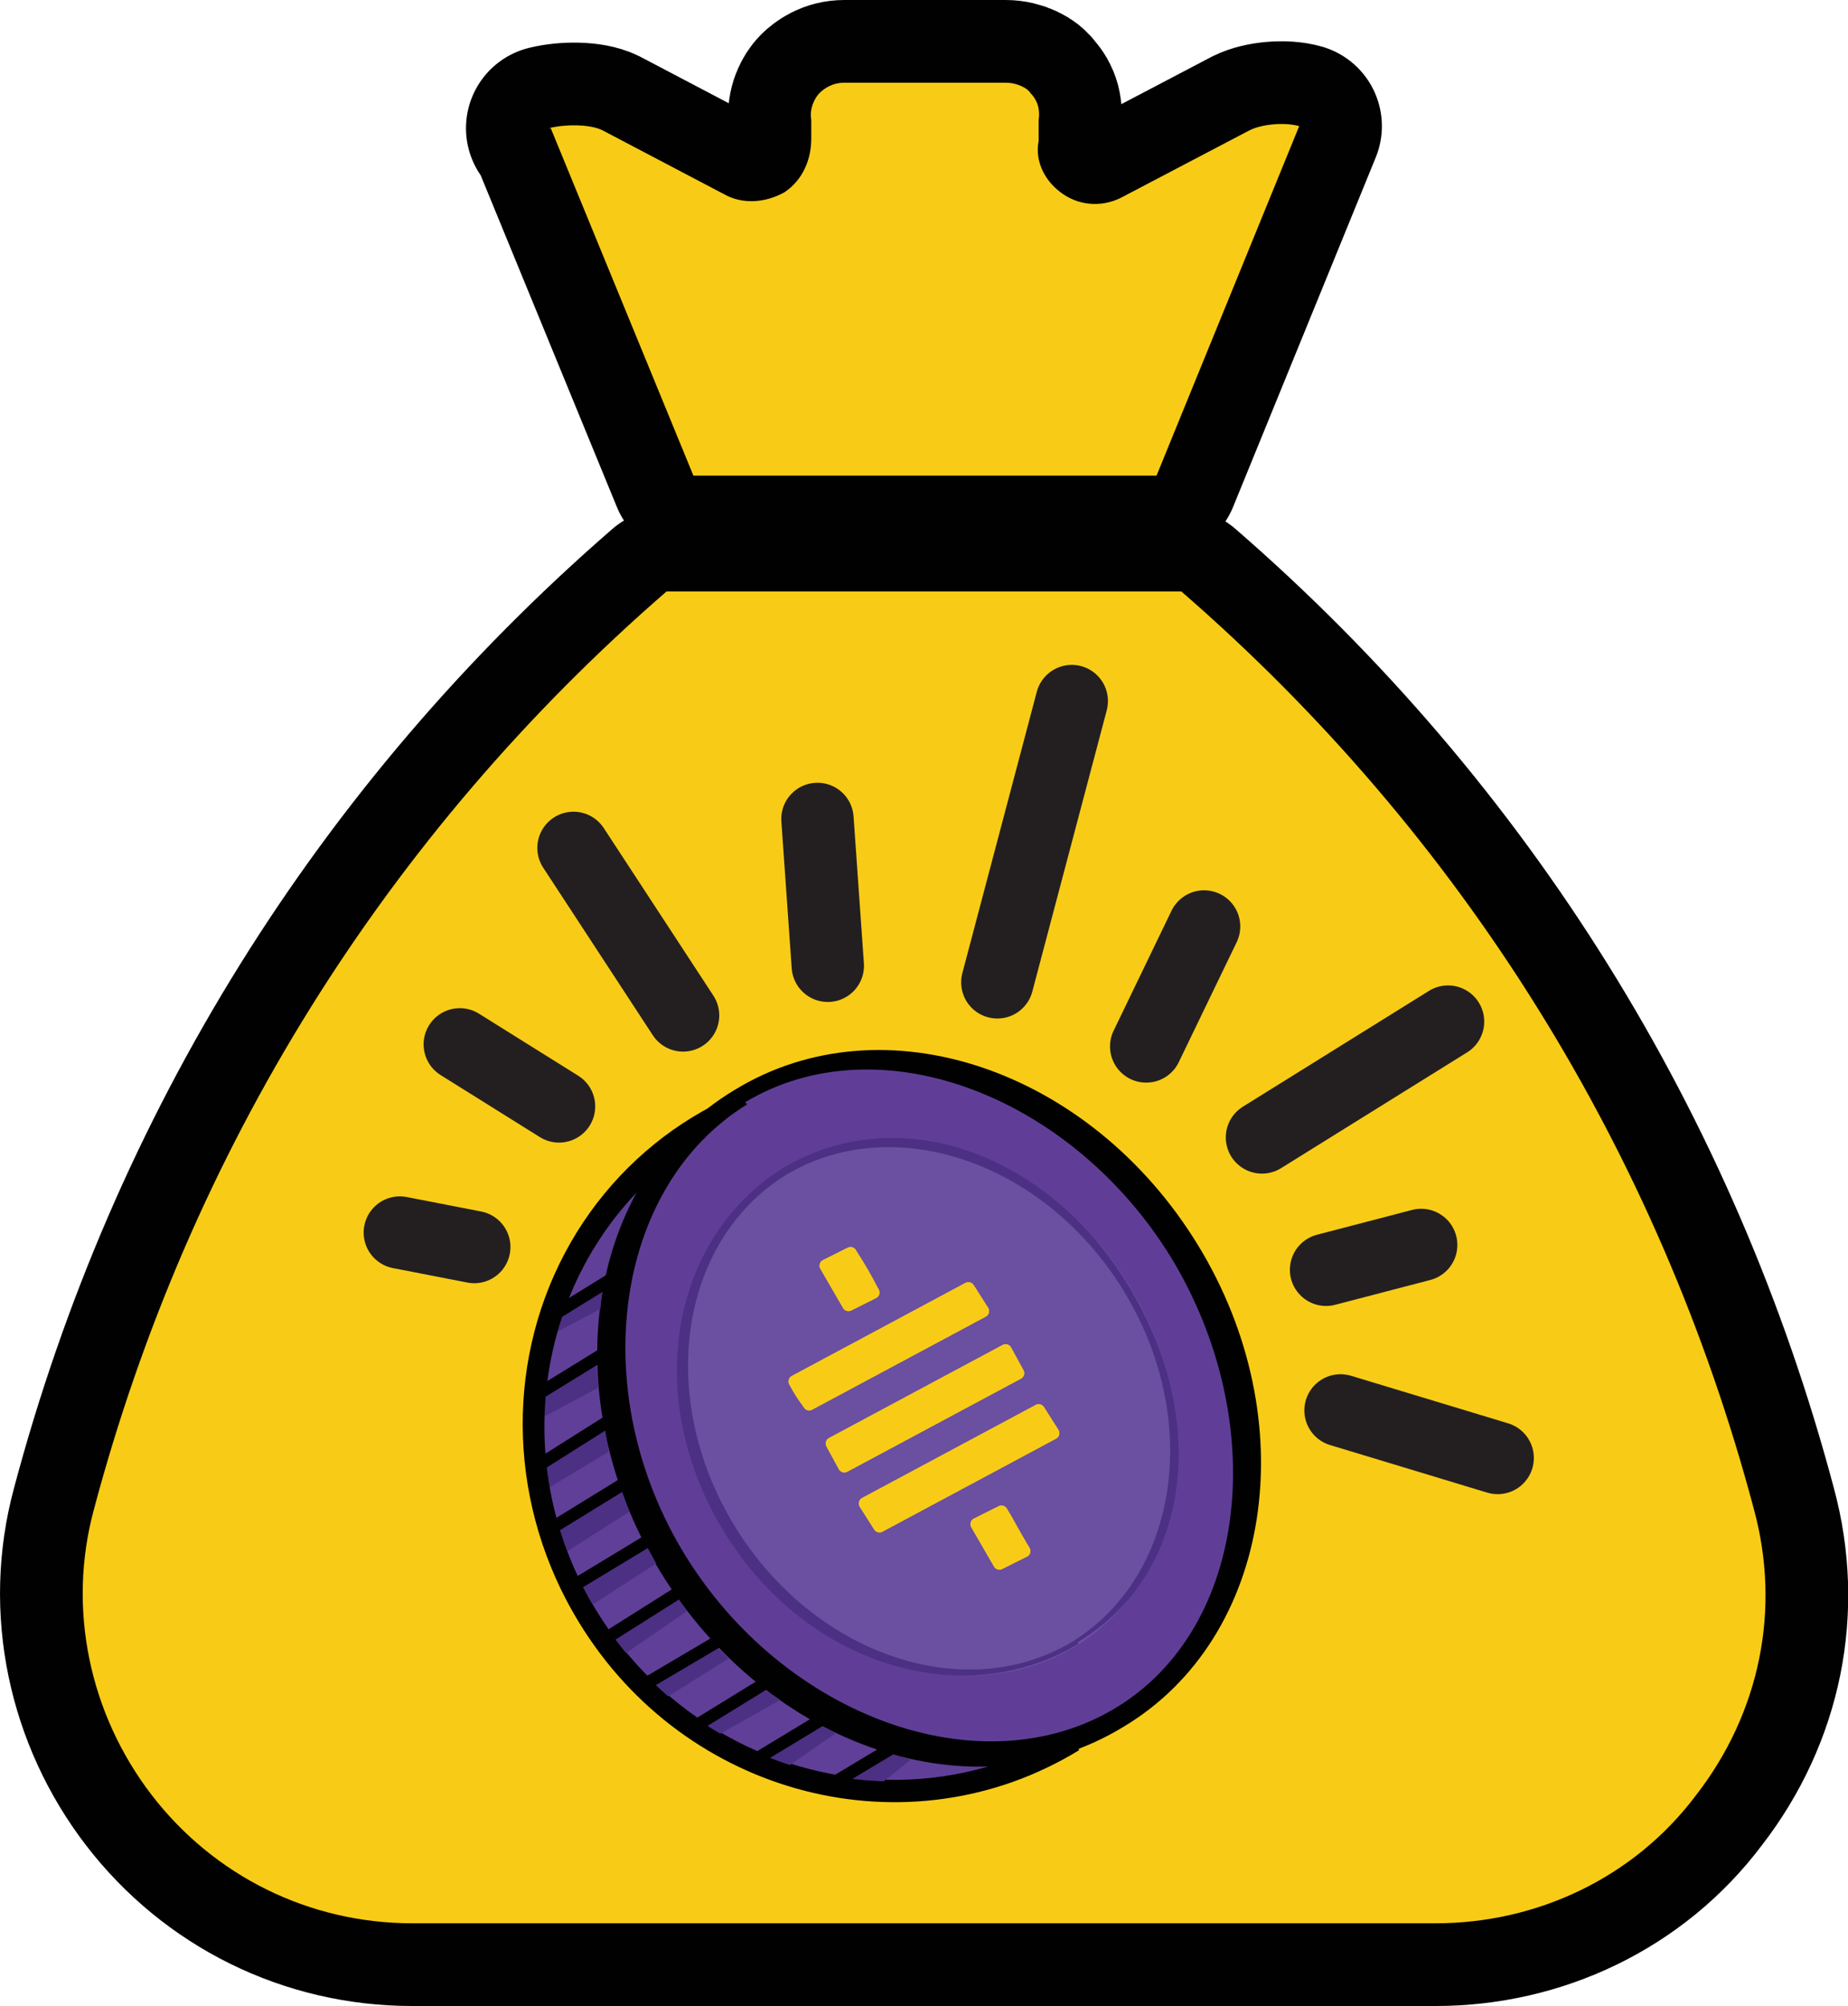 <?xml version="1.0" encoding="UTF-8" standalone="no"?>
<svg
   version="1.1"
   viewBox="0 0 89.384 97"
   id="svg35"
   width="89.384"
   height="97"
   xmlns="http://www.w3.org/2000/svg"
   xmlns:svg="http://www.w3.org/2000/svg">
  <defs
     id="defs1">
    <style
       id="style1">
      .cls-1 {
        fill: #603e98;
      }

      .cls-2 {
        fill: #010101;
      }

      .cls-3 {
        stroke: #f8cc16;
        stroke-width: .6px;
      }

      .cls-3, .cls-4, .cls-5 {
        stroke-linecap: round;
        stroke-linejoin: round;
      }

      .cls-3, .cls-6 {
        fill: #f8cc16;
      }

      .cls-4 {
        stroke: #231f20;
        stroke-width: 3.5px;
      }

      .cls-4, .cls-7, .cls-8 {
        fill: none;
      }

      .cls-5 {
        fill: #f8cc0f;
        stroke-width: 8px;
      }

      .cls-5, .cls-7, .cls-8, .cls-9 {
        stroke: #010101;
      }

      .cls-10 {
        fill: #6b4fa0;
      }

      .cls-11 {
        fill: #4c3084;
      }

      .cls-7 {
        stroke-width: .6px;
      }

      .cls-7, .cls-8, .cls-9 {
        stroke-miterlimit: 10;
      }

      .cls-8, .cls-9 {
        stroke-width: 1px;
      }

      .cls-9 {
        fill: #603f98;
      }
    </style>
  </defs>
  <!-- Generator: Adobe Illustrator 28.6.0, SVG Export Plug-In . SVG Version: 1.2.0 Build 709)  -->
  <g
     id="g35"
     transform="translate(-205.361,-201)">
    <g
       id="Layer_1">
      <path
         class="cls-5"
         d="m 231.9,207.2 c 0.8,-0.2 2,-0.2 2.6,0.1 l 5.9,3.1 c 0.9,0.5 2,0.4 2.9,-0.1 0.9,-0.6 1.3,-1.6 1.3,-2.6 v -0.9 c -0.1,-0.6 0.2,-1.1 0.4,-1.3 0.2,-0.2 0.6,-0.5 1.2,-0.5 h 7.8 c 0.6,0 1.1,0.3 1.2,0.5 0.2,0.2 0.5,0.6 0.4,1.3 v 1 c -0.2,1 0.3,2 1.2,2.6 0.9,0.6 2,0.6 2.9,0.1 l 6.1,-3.2 c 0.6,-0.3 1.7,-0.4 2.4,-0.2 L 261.3,224 H 238.9 L 232,207.2 Z m 55.5,80.6 c -3,4 -7.7,6.2 -12.6,6.2 h -49.5 c -5,0 -9.6,-2.3 -12.6,-6.2 -3,-3.9 -4.1,-9 -2.8,-13.8 4.6,-17.3 14.1,-32.6 27.7,-44.4 h 24.9 c 13.6,11.8 23.1,27.1 27.7,44.4 1.3,4.8 0.3,9.8 -2.8,13.8 z"
         id="path1" />
      <path
         class="cls-6"
         d="m 231.9,207.2 c 0.8,-0.2 2,-0.2 2.6,0.1 l 5.9,3.1 c 0.9,0.5 2,0.4 2.9,-0.1 0.9,-0.6 1.3,-1.6 1.3,-2.6 v -0.9 c -0.1,-0.6 0.2,-1.1 0.4,-1.3 0.2,-0.2 0.6,-0.5 1.2,-0.5 h 7.8 c 0.6,0 1.1,0.3 1.2,0.5 0.2,0.2 0.5,0.6 0.4,1.3 v 1 c -0.2,1 0.3,2 1.2,2.6 0.9,0.6 2,0.6 2.9,0.1 l 6.1,-3.2 c 0.6,-0.3 1.7,-0.4 2.4,-0.2 L 261.3,224 H 238.9 L 232,207.2 Z m 55.5,80.6 c -3,4 -7.7,6.2 -12.6,6.2 h -49.5 c -5,0 -9.6,-2.3 -12.6,-6.2 -3,-3.9 -4.1,-9 -2.8,-13.8 4.6,-17.3 14.1,-32.6 27.7,-44.4 h 24.9 c 13.6,11.8 23.1,27.1 27.7,44.4 1.3,4.8 0.3,9.8 -2.8,13.8 z"
         id="path2" />
      <ellipse
         class="cls-9"
         cx="248.2"
         cy="270.3"
         rx="16.9"
         ry="17.4"
         transform="rotate(-31.4,248.19,270.335)"
         id="ellipse2" />
      <g
         id="g3">
        <ellipse
           class="cls-1"
           cx="250.3"
           cy="269.1"
           rx="14.5"
           ry="17.4"
           transform="rotate(-31.4,250.291,269.006)"
           id="ellipse3" />
        <path
           class="cls-2"
           d="m 259.7,284.5 c -7.2,4.4 -17.2,1 -22.4,-7.5 -5.2,-8.5 -3.6,-19 3.6,-23.3 7.2,-4.4 17.2,-1 22.4,7.5 5.2,8.5 3.6,19 -3.6,23.3 z m -18.2,-30.1 c -6.5,4 -7.8,14 -3,21.8 4.8,7.8 14.3,11.3 20.8,7.4 6.5,-3.9 7.5,-13.9 2.7,-21.8 -4.8,-7.8 -14.1,-11.4 -20.6,-7.5 z"
           id="path3" />
      </g>
      <polygon
         class="cls-11"
         points="233.1,277.7 236.5,275.5 237.1,276.6 233.7,278.8 "
         id="polygon3" />
      <g
         id="g4">
        <ellipse
           class="cls-10"
           cx="250.3"
           cy="269.1"
           rx="11.3"
           ry="13.5"
           transform="rotate(-31.4,250.291,269.006)"
           id="ellipse4" />
        <path
           class="cls-11"
           d="m 257.5,280.5 c -5.5,3.3 -13.1,1.1 -17.1,-5.4 -4,-6.5 -2.6,-14.2 2.8,-17.6 5.5,-3.3 12.7,-0.9 16.7,5.6 4,6.5 3.1,14 -2.4,17.3 z m -14.1,-22.7 c -5.2,3.2 -6.3,10.8 -2.5,17 3.8,6.2 11.1,8.7 16.3,5.6 5.2,-3.2 6.3,-10.8 2.5,-17 -3.8,-6.2 -11.1,-8.7 -16.3,-5.6 z"
           id="path4" />
      </g>
      <line
         class="cls-7"
         x1="232.9"
         y1="277.8"
         x2="236.7"
         y2="275.5"
         id="line4" />
      <polygon
         class="cls-11"
         points="234.6,280.1 237.9,278 238.6,278.9 235.4,281.1 "
         id="polygon4" />
      <line
         class="cls-7"
         x1="234.7"
         y1="280.2"
         x2="238.5"
         y2="277.8"
         id="line5" />
      <polygon
         class="cls-11"
         points="236.4,282.3 239.7,280.3 240.6,281.2 237.4,283.2 "
         id="polygon5" />
      <polygon
         class="cls-11"
         points="238.7,284.3 242,282.5 243.1,283.2 239.9,285 "
         id="polygon6" />
      <polygon
         class="cls-11"
         points="241.6,286.1 244.6,284.2 245.8,284.8 243.2,286.6 "
         id="polygon7" />
      <polygon
         class="cls-11"
         points="245.7,287.3 248.1,285.7 249.4,286.1 247.4,287.7 "
         id="polygon8" />
      <polygon
         class="cls-11"
         points="232,275 235.4,273 235.8,274.1 232.5,276.2 "
         id="polygon9" />
      <polygon
         class="cls-11"
         points="231.5,271.8 234.6,270 234.8,271.2 231.8,273 "
         id="polygon10" />
      <polygon
         class="cls-11"
         points="231.5,268.5 234.2,267 234.3,268.1 231.5,269.6 "
         id="polygon11" />
      <polygon
         class="cls-11"
         points="232.6,264.3 234.5,263.3 234.4,264.3 232.3,265.4 "
         id="polygon12" />
      <line
         class="cls-7"
         x1="236.8"
         y1="282.3"
         x2="240.7"
         y2="280"
         id="line12" />
      <line
         class="cls-7"
         x1="239.1"
         y1="284.4"
         x2="243"
         y2="282"
         id="line13" />
      <line
         class="cls-7"
         x1="241.7"
         y1="286.2"
         x2="245.5"
         y2="283.9"
         id="line14" />
      <line
         class="cls-7"
         x1="231.7"
         y1="275.1"
         x2="235.6"
         y2="272.7"
         id="line15" />
      <line
         class="cls-7"
         x1="231.5"
         y1="271.8"
         x2="235.3"
         y2="269.4"
         id="line16" />
      <line
         class="cls-7"
         x1="231.4"
         y1="268.4"
         x2="235.3"
         y2="266"
         id="line17" />
      <line
         class="cls-7"
         x1="232.1"
         y1="264.6"
         x2="235.5"
         y2="262.5"
         id="line18" />
      <line
         class="cls-7"
         x1="245.7"
         y1="287.2"
         x2="249.2"
         y2="285.1"
         id="line19" />
      <line
         class="cls-4"
         x1="245.4"
         y1="247.7"
         x2="244.9"
         y2="240.6"
         id="line20" />
      <line
         class="cls-4"
         x1="253.6"
         y1="248.5"
         x2="257.2"
         y2="234.9"
         id="line21" />
      <line
         class="cls-4"
         x1="260.8"
         y1="251.6"
         x2="263.6"
         y2="245.8"
         id="line22" />
      <line
         class="cls-4"
         x1="266.4"
         y1="256"
         x2="275.4"
         y2="250.4"
         id="line23" />
      <line
         class="cls-4"
         x1="269.5"
         y1="262.4"
         x2="274.1"
         y2="261.2"
         id="line24" />
      <line
         class="cls-4"
         x1="270.2"
         y1="269.2"
         x2="277.8"
         y2="271.5"
         id="line25" />
      <line
         class="cls-4"
         x1="238.4"
         y1="250.1"
         x2="233.1"
         y2="242"
         id="line26" />
      <line
         class="cls-4"
         x1="232.4"
         y1="254.5"
         x2="227.6"
         y2="251.5"
         id="line27" />
      <line
         class="cls-4"
         x1="228.3"
         y1="261.3"
         x2="224.7"
         y2="260.6"
         id="line28" />
      <path
         class="cls-8"
         d="m 257.3,285.2 c -8,4.9 -18.5,2.2 -23.5,-6 -5,-8.2 -2.6,-18.8 5.4,-23.6"
         id="path28" />
      <g
         id="g34">
        <path
           class="cls-3"
           d="m 244.5,268.9 c 2.8,-1.5 5.6,-3 8.4,-4.5 l -0.7,-1.1 c -2.8,1.5 -5.6,3 -8.4,4.5 0.2,0.4 0.4,0.7 0.7,1.1 z m 3.4,5.9 c 2.8,-1.5 5.6,-3 8.4,-4.5 l -0.7,-1.1 c -2.8,1.5 -5.6,3 -8.4,4.5 z m 6.1,-8.5 -8.4,4.5 0.6,1.1 c 2.8,-1.5 5.6,-3 8.4,-4.5 z m -6.4,-2.8 c -0.4,-0.6 -0.8,-1.3 -1.1,-1.9 l -1.2,0.6 1.1,1.9 c 0.4,-0.2 0.8,-0.4 1.2,-0.6 z m 7.3,12.5 c -0.4,-0.7 -0.8,-1.3 -1.1,-1.9 l -1.2,0.6 1.1,1.9 z"
           id="path29" />
        <path
           class="cls-3"
           d="m 244.5,268.9 c -0.2,-0.4 -0.4,-0.7 -0.7,-1.1 2.8,-1.5 5.6,-3 8.4,-4.5 l 0.7,1.1 c -2.8,1.5 -5.6,3 -8.4,4.5 z"
           id="path30" />
        <path
           class="cls-3"
           d="m 247.9,274.8 -0.7,-1.1 c 2.8,-1.5 5.6,-3 8.4,-4.5 l 0.7,1.1 c -2.8,1.5 -5.6,3 -8.4,4.5 z"
           id="path31" />
        <path
           class="cls-3"
           d="m 254,266.3 0.6,1.1 c -2.8,1.5 -5.6,3 -8.4,4.5 l -0.6,-1.1 z"
           id="path32" />
        <path
           class="cls-3"
           d="m 247.6,263.5 c -0.4,0.2 -0.8,0.4 -1.2,0.6 l -1.1,-1.9 1.2,-0.6 c 0.4,0.6 0.8,1.3 1.1,1.9 z"
           id="path33" />
        <path
           class="cls-3"
           d="m 254.9,276 -1.2,0.6 -1.1,-1.9 1.2,-0.6 c 0.4,0.6 0.7,1.3 1.1,1.9 z"
           id="path34" />
      </g>
    </g>
  </g>
</svg>
